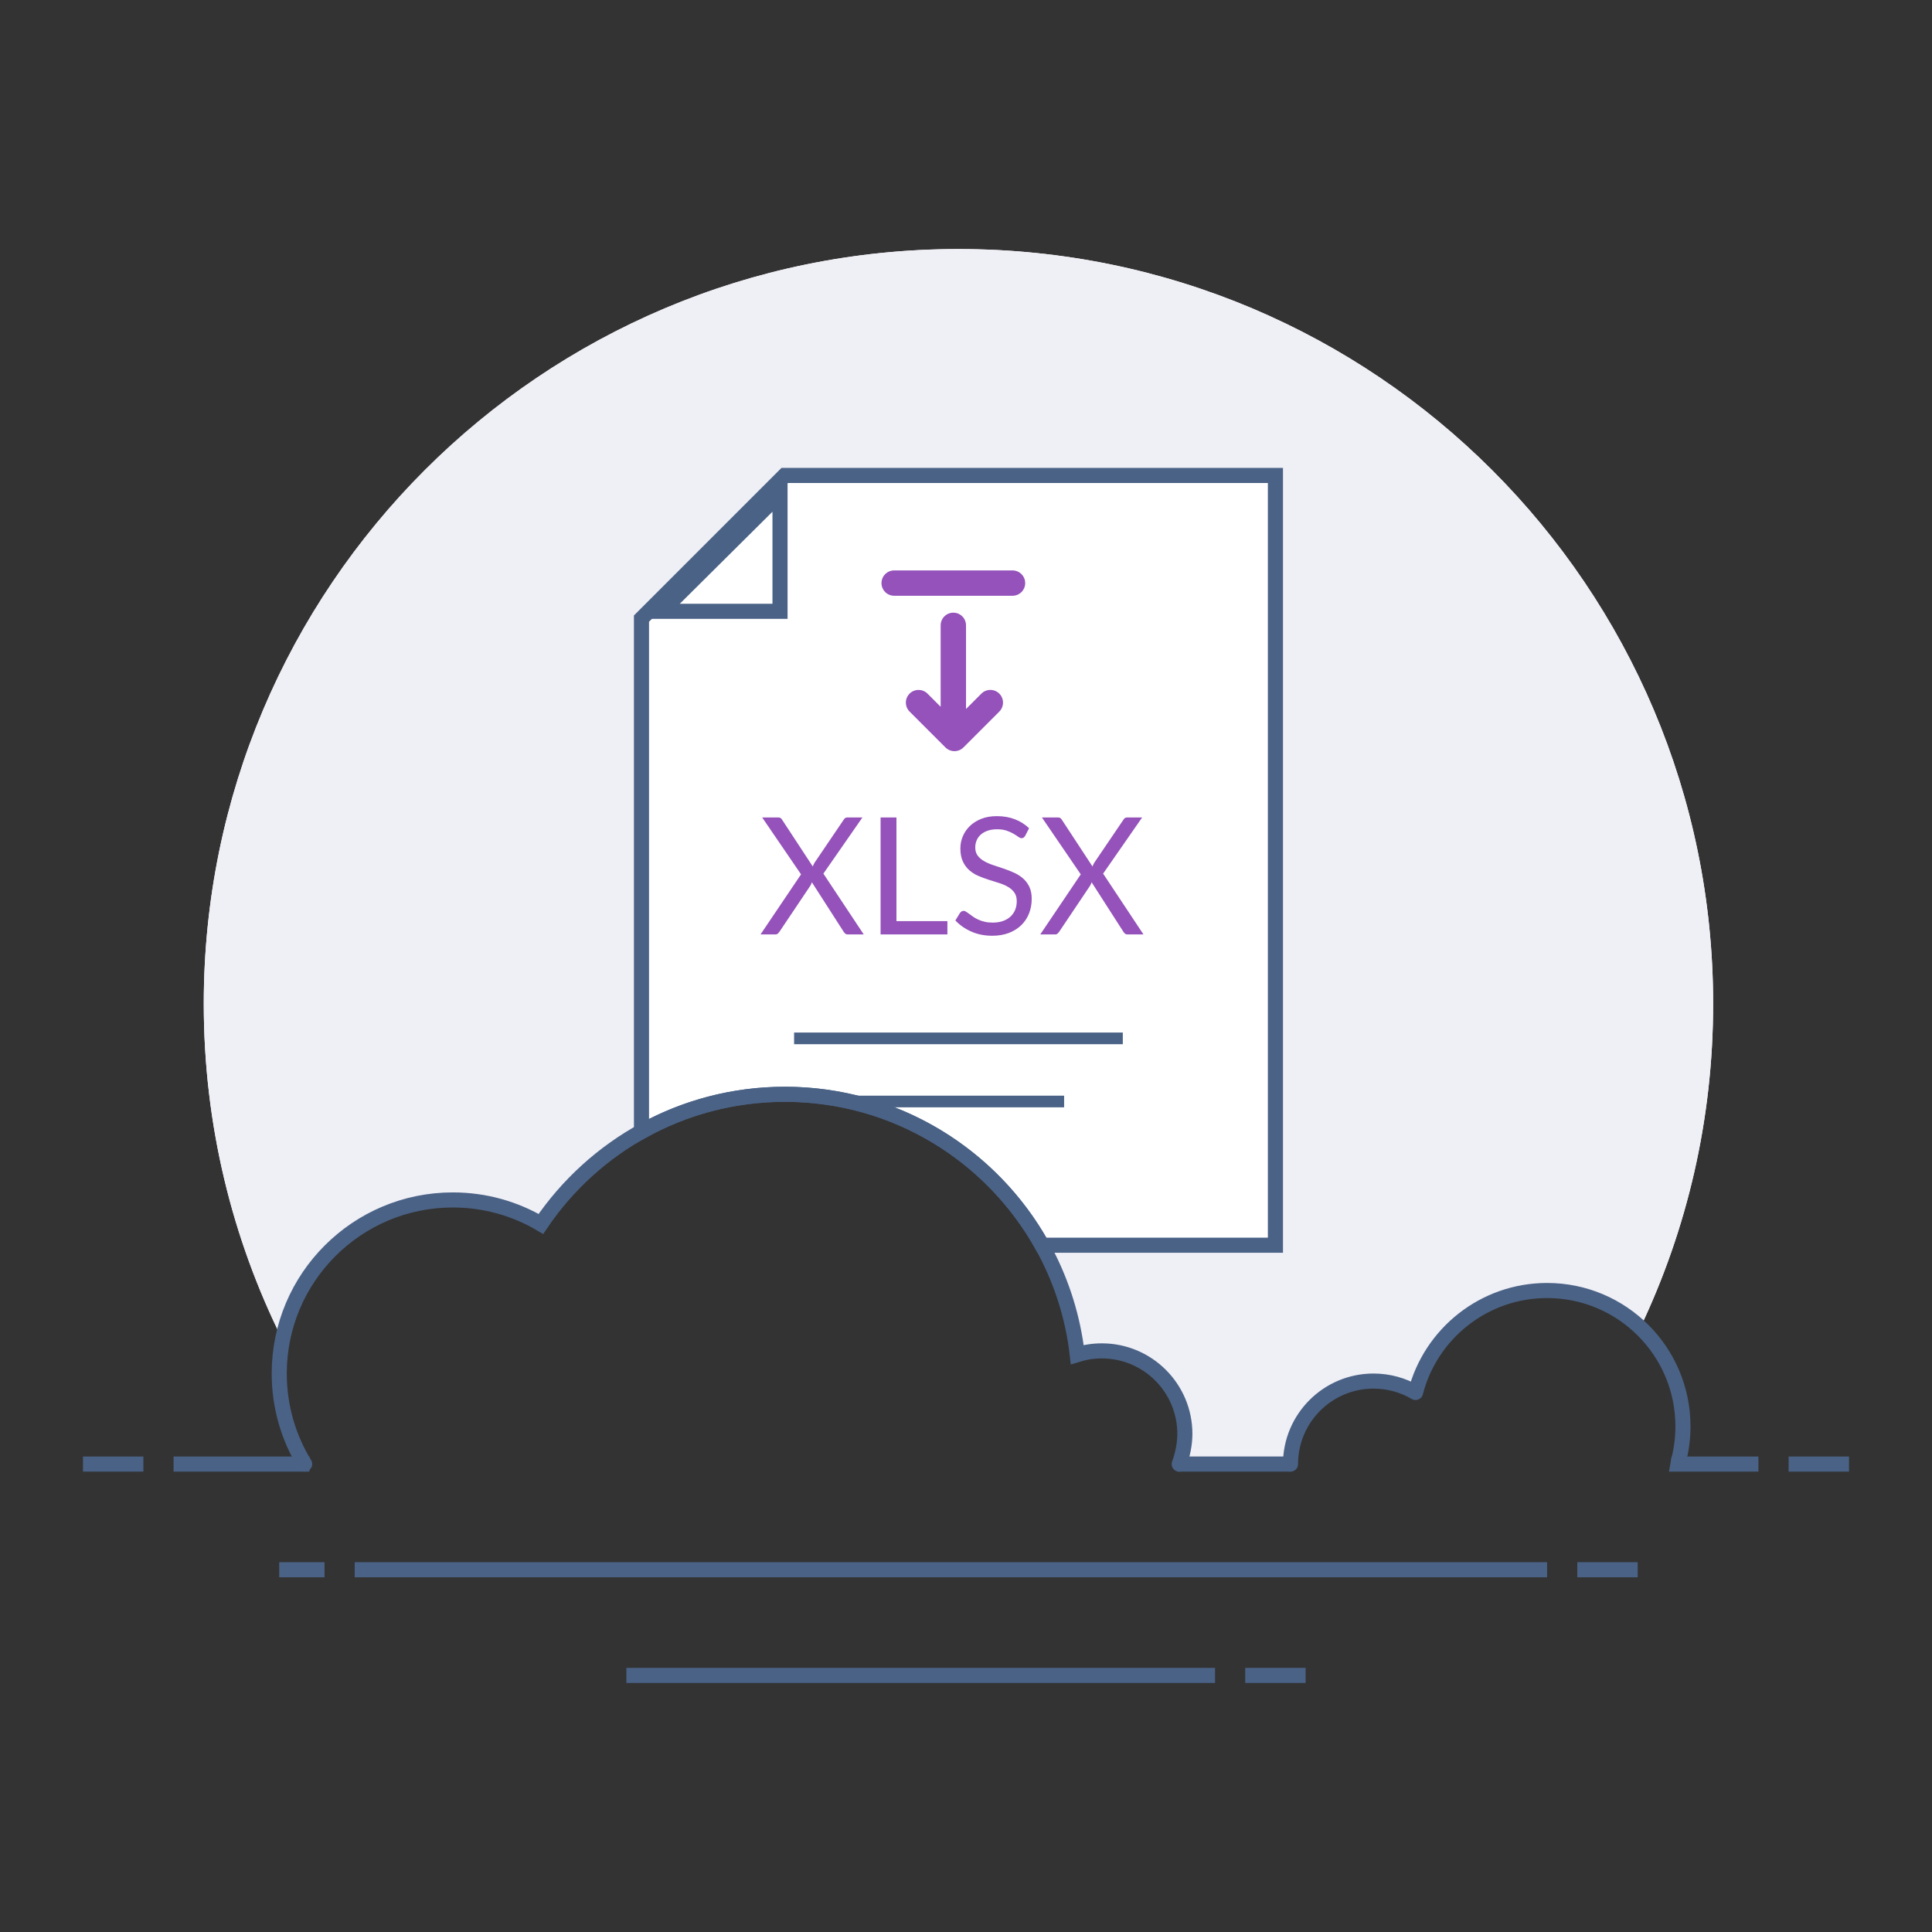 <?xml version="1.0" encoding="UTF-8"?>
<svg width="120px" height="120px" viewBox="0 0 256 256" version="1.1" xmlns="http://www.w3.org/2000/svg" xmlns:xlink="http://www.w3.org/1999/xlink">
    <rect x="0" y="0" width="256" height="256" fill="#333333" stroke="none"/>
    <!-- Generator: Sketch 44.1 (41455) - http://www.bohemiancoding.com/sketch -->
    <title>illustration-import-xlsx</title>
    <desc>Created with Sketch.</desc>
    <defs></defs>
    <g id="128x128" stroke="none" stroke-width="1" fill="none" fill-rule="evenodd">
        <g id="illustration-import-xlsx">
            <g id="Group-2" transform="translate(11, 33)">
                <g id="Group">
                    <path d="M206.353,142.908 C212.538,129.905 216,115.357 216,100 C216,44.772 171.228,0 116,0 C60.772,0 16,44.772 16,100 C16,115.997 19.756,131.117 26.435,144.525 C28.517,133.965 37.829,126 49,126 C53.261,126 57.251,127.158 60.672,129.178 C67.682,118.813 79.545,112 93,112 C113.014,112 129.507,127.076 131.742,146.49 C132.772,146.172 133.866,146 135,146 C141.075,146 146,150.925 146,157 C146,158.04 145.856,159.046 145.586,160 L160.045,160 C160.55,154.393 165.262,150 171,150 C173.03,150 174.932,150.55 176.565,151.509 C178.56,143.741 185.609,138 194,138 C198.782,138 203.129,139.865 206.353,142.908 Z" id="Combined-Shape" fill="#FFFFFF"></path>
                    <path d="M206.353,142.908 C212.538,129.905 216,115.357 216,100 C216,44.772 171.228,0 116,0 C60.772,0 16,44.772 16,100 C16,115.997 19.756,131.117 26.435,144.525 C28.517,133.965 37.829,126 49,126 C53.261,126 57.251,127.158 60.672,129.178 C67.682,118.813 79.545,112 93,112 C113.014,112 129.507,127.076 131.742,146.49 C132.772,146.172 133.866,146 135,146 C141.075,146 146,150.925 146,157 C146,158.04 145.856,159.046 145.586,160 L160.045,160 C160.55,154.393 165.262,150 171,150 C173.03,150 174.932,150.55 176.565,151.509 C178.56,143.741 185.609,138 194,138 C198.782,138 203.129,139.865 206.353,142.908 Z" id="Combined-Shape" fill="#EFEFF6"></path>
                    <g transform="translate(74, 30)">
                        <path d="M53.067,102 L84,102 L84,0 L18.966,0 L-5.25968158e-14,18.966 L-4.97379915e-14,86.933 C5.622,83.791 12.102,82 19,82 C33.641,82 46.398,90.068 53.067,102 Z" id="Combined-Shape" stroke="#4A6286" stroke-width="2" fill="#FFFFFF"></path>
                        <rect id="Rectangle-4" fill="#4A6286" x="20.222" y="73.818" width="43.556" height="1.545"></rect>
                        <path d="M43.002,18.462 L43.002,29.245 C43.002,30.176 42.256,30.931 41.322,30.931 C40.394,30.931 39.642,30.184 39.642,29.245 L39.642,18.167 L37.611,20.199 C36.952,20.858 35.89,20.864 35.23,20.204 C34.574,19.547 34.577,18.479 35.235,17.822 L39.976,13.079 C40.432,12.623 41.081,12.479 41.657,12.653 C41.919,12.73 42.166,12.872 42.373,13.079 L47.114,17.822 C47.773,18.481 47.78,19.543 47.119,20.204 C46.463,20.86 45.396,20.856 44.738,20.199 L43.002,18.462 Z M31.802,34.852 C31.802,33.924 32.548,33.172 33.491,33.172 L49.152,33.172 C50.086,33.172 50.842,33.917 50.842,34.852 C50.842,35.78 50.096,36.532 49.152,36.532 L33.491,36.532 C32.558,36.532 31.802,35.787 31.802,34.852 Z" id="Combined-Shape" fill="#9452BA" transform="translate(41.322, 24.557) rotate(180) translate(-41.322, -24.557) "></path>
                        <rect id="Rectangle-4-Copy" fill="#4A6286" x="28" y="82.182" width="28" height="1.545"></rect>
                        <path d="M29.45,60.818 L27.359,60.818 C27.199,60.818 27.074,60.777 26.983,60.694 C26.893,60.611 26.818,60.519 26.76,60.418 L22.579,53.905 C22.521,54.078 22.455,54.226 22.383,54.349 L18.31,60.418 C18.238,60.519 18.16,60.611 18.076,60.694 C17.993,60.777 17.879,60.818 17.733,60.818 L15.773,60.818 L21.142,52.856 L15.991,45.316 L18.093,45.316 C18.245,45.316 18.358,45.341 18.43,45.391 C18.503,45.442 18.568,45.514 18.626,45.608 L22.699,51.817 C22.749,51.666 22.826,51.5 22.927,51.32 L26.771,45.651 C26.829,45.55 26.898,45.469 26.978,45.408 C27.058,45.346 27.152,45.316 27.261,45.316 L29.276,45.316 L24.103,52.759 L29.45,60.818 Z M40.535,59.055 L40.535,60.818 L31.682,60.818 L31.682,45.316 L33.784,45.316 L33.784,59.055 L40.535,59.055 Z M50.846,47.739 C50.781,47.847 50.71,47.928 50.634,47.982 C50.558,48.037 50.465,48.064 50.356,48.064 C50.233,48.064 50.088,48.002 49.921,47.88 C49.754,47.757 49.545,47.622 49.295,47.474 C49.044,47.326 48.743,47.191 48.391,47.068 C48.039,46.946 47.612,46.884 47.112,46.884 C46.64,46.884 46.224,46.947 45.865,47.074 C45.505,47.2 45.204,47.371 44.961,47.588 C44.718,47.804 44.535,48.058 44.411,48.35 C44.288,48.642 44.226,48.958 44.226,49.297 C44.226,49.73 44.333,50.088 44.547,50.373 C44.761,50.658 45.044,50.902 45.397,51.103 C45.749,51.305 46.148,51.48 46.594,51.628 C47.041,51.776 47.498,51.929 47.966,52.088 C48.435,52.247 48.892,52.425 49.338,52.623 C49.785,52.822 50.184,53.072 50.536,53.375 C50.888,53.678 51.171,54.05 51.385,54.49 C51.6,54.929 51.707,55.47 51.707,56.112 C51.707,56.79 51.591,57.427 51.358,58.022 C51.126,58.617 50.787,59.134 50.34,59.574 C49.894,60.014 49.346,60.36 48.696,60.613 C48.046,60.865 47.308,60.991 46.48,60.991 C45.464,60.991 44.542,60.809 43.714,60.445 C42.887,60.081 42.179,59.589 41.591,58.968 L42.201,57.973 C42.259,57.894 42.33,57.827 42.413,57.773 C42.496,57.719 42.589,57.692 42.691,57.692 C42.785,57.692 42.892,57.73 43.012,57.805 C43.132,57.881 43.268,57.977 43.42,58.092 C43.573,58.207 43.747,58.334 43.943,58.471 C44.139,58.608 44.362,58.734 44.613,58.849 C44.863,58.965 45.148,59.06 45.467,59.136 C45.787,59.212 46.146,59.25 46.545,59.25 C47.046,59.25 47.493,59.181 47.885,59.044 C48.277,58.907 48.609,58.714 48.881,58.465 C49.153,58.216 49.362,57.919 49.507,57.573 C49.652,57.227 49.725,56.841 49.725,56.415 C49.725,55.946 49.618,55.562 49.404,55.263 C49.19,54.964 48.908,54.713 48.56,54.511 C48.211,54.309 47.812,54.138 47.362,53.997 C46.912,53.857 46.455,53.712 45.99,53.565 C45.525,53.417 45.068,53.245 44.618,53.051 C44.168,52.856 43.769,52.604 43.42,52.293 C43.072,51.983 42.79,51.596 42.576,51.13 C42.362,50.665 42.255,50.09 42.255,49.405 C42.255,48.857 42.362,48.327 42.576,47.815 C42.79,47.303 43.103,46.848 43.513,46.452 C43.923,46.055 44.427,45.738 45.026,45.5 C45.625,45.262 46.313,45.143 47.09,45.143 C47.961,45.143 48.754,45.28 49.469,45.554 C50.184,45.828 50.814,46.224 51.358,46.744 L50.846,47.739 Z M66.516,60.818 L64.425,60.818 C64.265,60.818 64.14,60.777 64.049,60.694 C63.958,60.611 63.884,60.519 63.826,60.418 L59.645,53.905 C59.587,54.078 59.521,54.226 59.449,54.349 L55.376,60.418 C55.304,60.519 55.226,60.611 55.142,60.694 C55.059,60.777 54.944,60.818 54.799,60.818 L52.839,60.818 L58.207,52.856 L53.057,45.316 L55.158,45.316 C55.311,45.316 55.423,45.341 55.496,45.391 C55.569,45.442 55.634,45.514 55.692,45.608 L59.764,51.817 C59.815,51.666 59.891,51.5 59.993,51.32 L63.837,45.651 C63.895,45.55 63.964,45.469 64.044,45.408 C64.124,45.346 64.218,45.316 64.327,45.316 L66.341,45.316 L61.169,52.759 L66.516,60.818 Z" id="XLSX" fill="#9452BA"></path>
                        <path d="M18.356,2.403 L2.652,18 L18.356,18 L18.356,2.403 Z" id="Rectangle-3" stroke="#4A6286" stroke-width="2"></path>
                    </g>
                    <path d="M12,160 L30,160 L30,162 L12,162 L12,160 Z M145.002,160 L160,160 L160,162 L145.002,162 L145.002,160 Z M226,160 L234,160 L234,162 L226,162 L226,160 Z M210.505,160 L222,160 L222,162 L210.143,162 L210.505,160 Z M0,160 L8,160 L8,162 L0,162 L0,160 Z" id="Combined-Shape" fill="#4A6286"></path>
                    <path d="M36,174 L194,174 L194,176 L36,176 L36,174 Z M198,174 L206,174 L206,176 L198,176 L198,174 Z M26,174 L32,174 L32,176 L26,176 L26,174 Z" id="Combined-Shape" fill="#4A6286"></path>
                    <path d="M72,188 L150,188 L150,190 L72,190 L72,188 Z M154,188 L162,188 L162,190 L154,190 L154,188 Z" id="Combined-Shape-Copy" fill="#4A6286"></path>
                    <path d="M176.565,151.509 C174.932,150.55 173.03,150 171,150 C164.925,150 160,154.925 160,161 M211.429,160.516 C211.802,159.073 212,157.559 212,156 C212,146.059 203.941,138 194,138 C185.609,138 178.56,143.741 176.565,151.509 M29.37,160.993 C27.232,157.501 26,153.394 26,149 C26,136.297 36.297,126 49,126 C53.261,126 57.251,127.158 60.672,129.178 C67.682,118.813 79.545,112 93,112 C113.014,112 129.507,127.076 131.742,146.49 C132.772,146.172 133.866,146 135,146 C141.075,146 146,150.925 146,157 C146,158.345 145.692,159.809 145.25,161" id="Combined-Shape" stroke="#4A6286" stroke-width="2" stroke-linecap="round"></path>
                </g>
            </g>
        </g>
    </g>
</svg>
